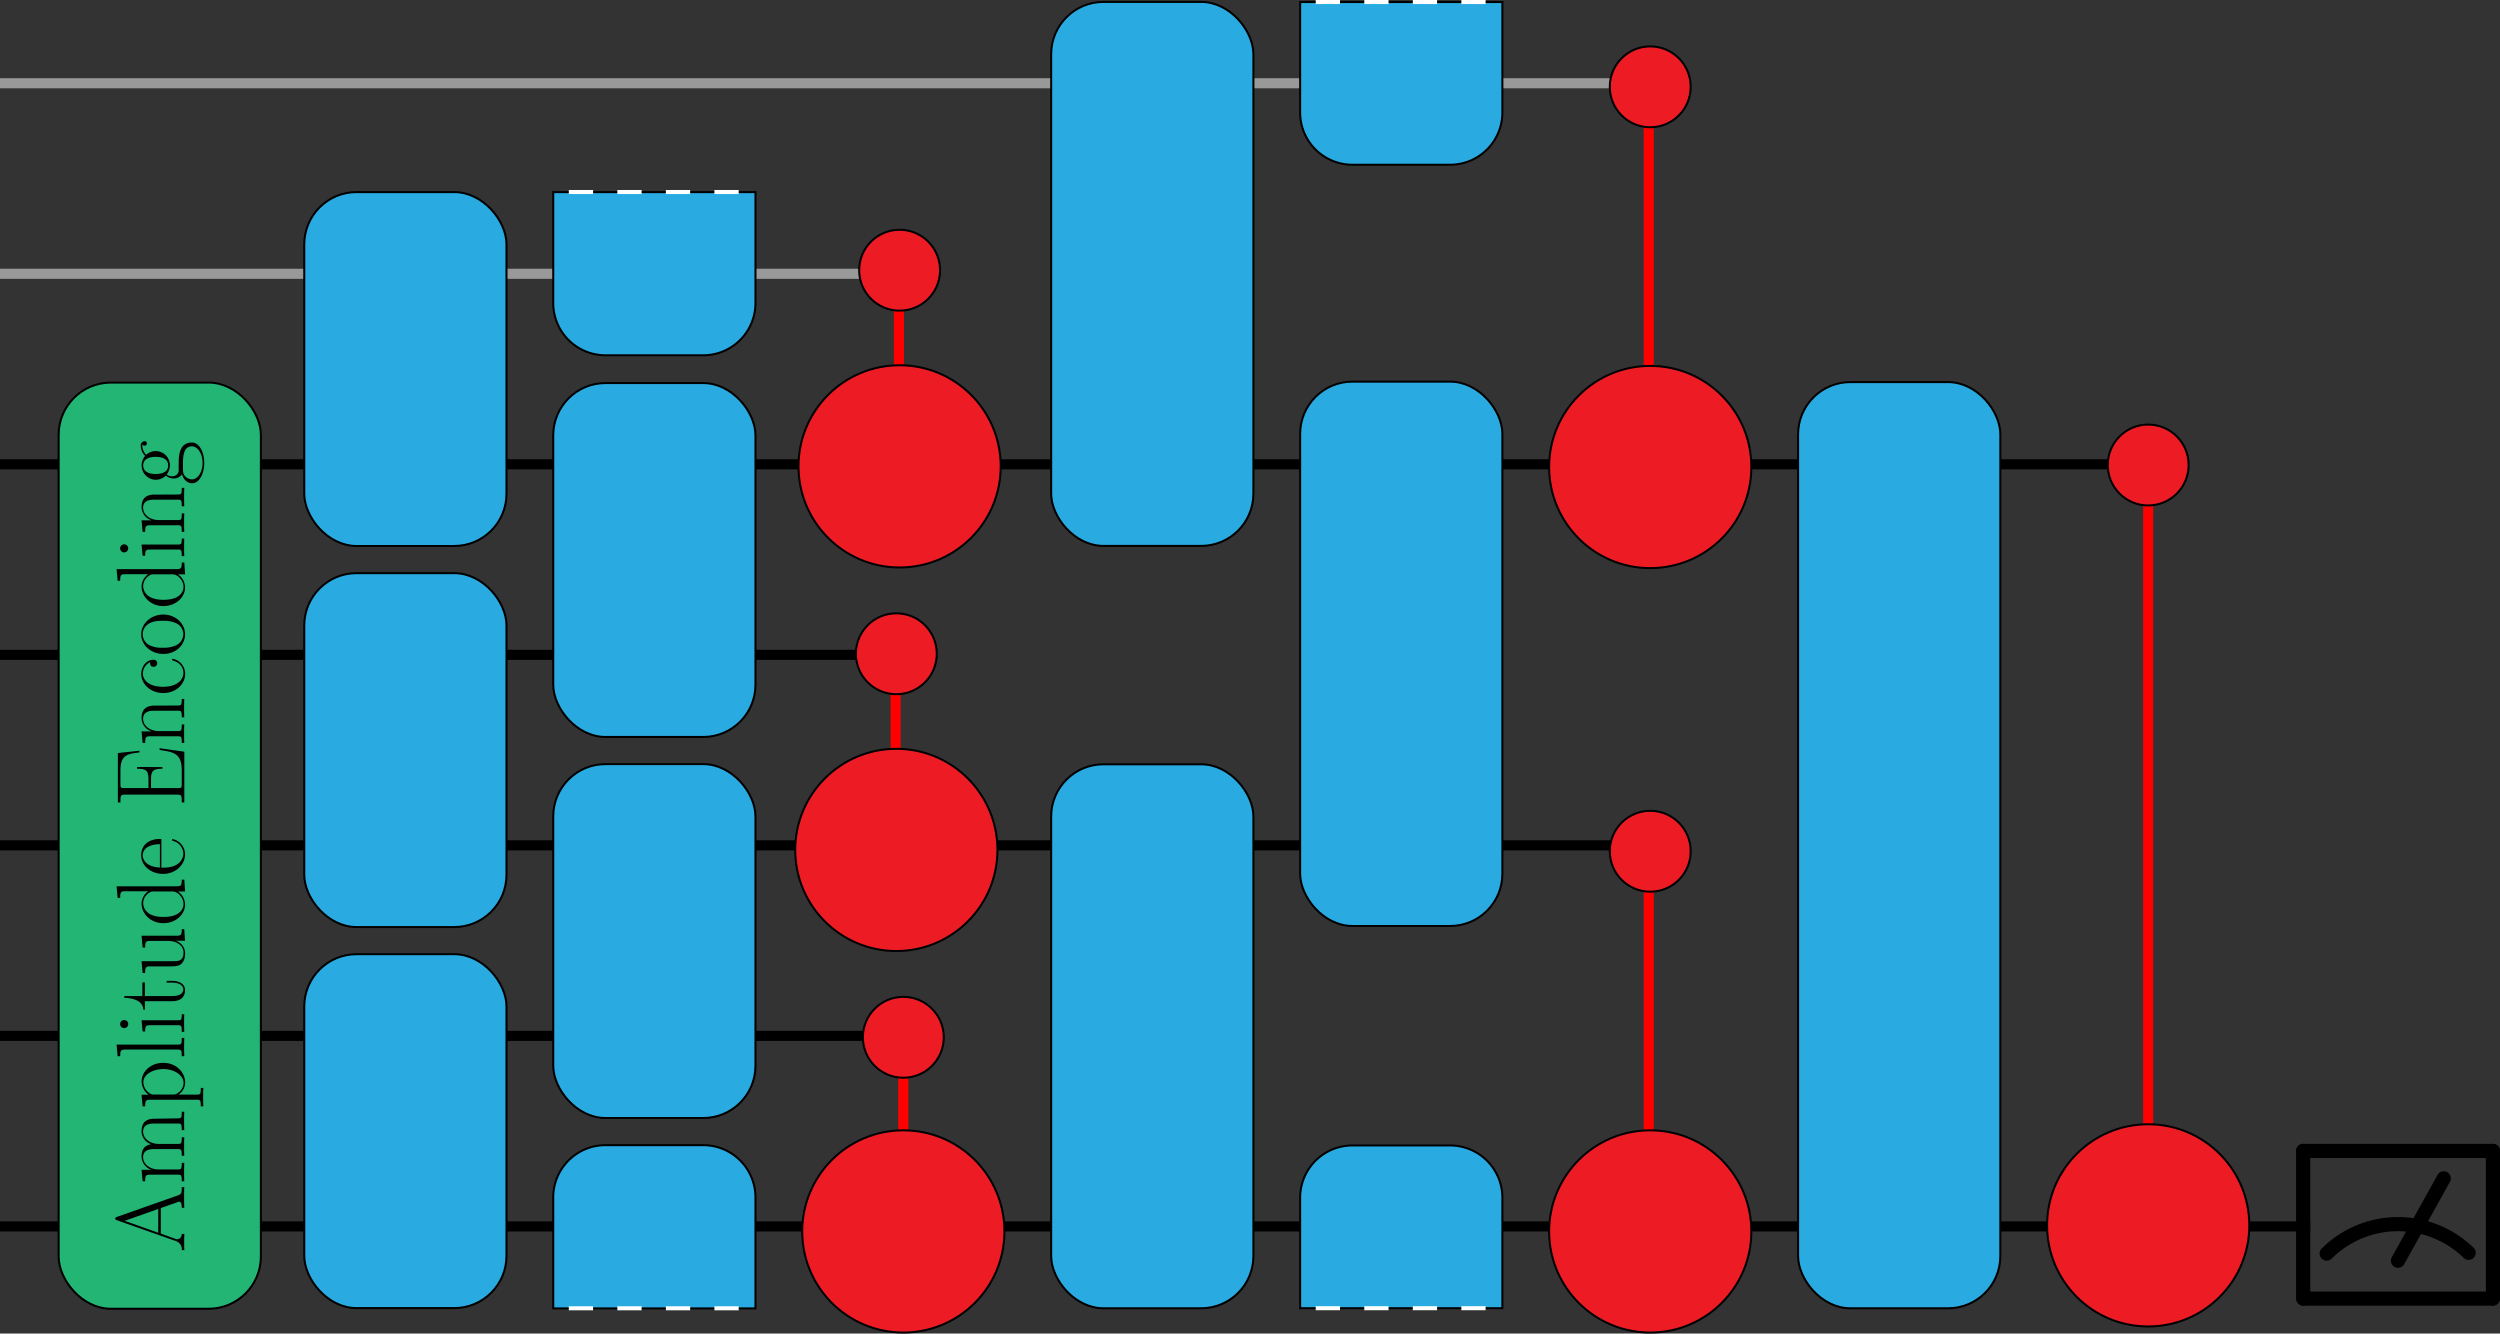 <svg xmlns="http://www.w3.org/2000/svg" width="1236.26" height="659.45" viewBox="0 0 1236.26 659.45"><rect x="0" y="0" width="1236.26" height="659.45" fill="#333333" stroke="none"/><defs><style>.cls-1,.cls-5{fill:#ed1c24;}.cls-1{stroke:red;}.cls-1,.cls-2,.cls-3,.cls-4,.cls-5,.cls-6,.cls-7{stroke-miterlimit:10;}.cls-1,.cls-2,.cls-3{stroke-width:5px;}.cls-2{stroke:#999;}.cls-3,.cls-4,.cls-5,.cls-6{stroke:#000;}.cls-4,.cls-7{fill:#29abe2;}.cls-6{fill:#22b573;}.cls-7{stroke:#fff;stroke-width:2px;stroke-dasharray:12 12;}</style></defs><g id="Layer_2" data-name="Layer 2"><g id="QCNN"><g id="qcnn_lyerwise"><line class="cls-1" x1="446.7" y1="512.81" x2="446.7" y2="606.03"/><line class="cls-1" x1="442.9" y1="323.4" x2="442.9" y2="416.61"/><line class="cls-1" x1="815.31" y1="420.95" x2="815.31" y2="607.95"/><line class="cls-1" x1="815.31" y1="42.94" x2="815.31" y2="229.94"/><line class="cls-1" x1="1062.29" y1="233.95" x2="1062.29" y2="605.95"/><line class="cls-2" y1="41.17" x2="810.45" y2="41.17"/><line class="cls-2" x1="442.45" y1="135.39" y2="135.39"/><line class="cls-3" y1="229.6" x2="1055.45" y2="229.6"/><line class="cls-3" x1="442.45" y1="323.82" y2="323.82"/><line class="cls-3" y1="418.03" x2="810.45" y2="418.03"/><line class="cls-3" x1="442.45" y1="512.25" y2="512.25"/><line class="cls-3" y1="606.47" x2="1142.45" y2="606.47"/><rect class="cls-4" x="273.58" y="189.43" width="100" height="175" rx="25.84"/><rect class="cls-4" x="273.58" y="377.86" width="100" height="175" rx="25.84"/><path class="cls-4" d="M373.58,592.13a25.85,25.85,0,0,0-25.85-25.84H299.42a25.84,25.84,0,0,0-25.84,25.84V647h100Z"/><path class="cls-4" d="M273.58,149.85a25.84,25.84,0,0,0,25.84,25.84h48.31a25.85,25.85,0,0,0,25.85-25.84V95h-100Z"/><rect class="cls-4" x="150.46" y="94.99" width="100" height="175" rx="25.84"/><rect class="cls-4" x="150.46" y="283.43" width="100" height="175" rx="25.84"/><rect class="cls-4" x="150.46" y="471.86" width="100" height="175" rx="25.84"/><circle class="cls-5" cx="446.7" cy="512.95" r="20"/><circle class="cls-5" cx="446.7" cy="608.95" r="50"/><circle class="cls-5" cx="443.24" cy="323.29" r="20"/><circle class="cls-5" cx="443.24" cy="420.29" r="50"/><line class="cls-1" x1="444.52" y1="133.73" x2="444.52" y2="226.94"/><circle class="cls-5" cx="444.86" cy="133.62" r="20"/><circle class="cls-5" cx="444.86" cy="230.62" r="50"/><rect class="cls-4" x="519.81" y="0.95" width="100" height="269" rx="25.84"/><rect class="cls-4" x="519.81" y="377.95" width="100" height="269" rx="25.84"/><rect class="cls-4" x="642.93" y="188.72" width="100" height="269.18" rx="25.84"/><path class="cls-4" d="M742.93,592.29a25.85,25.85,0,0,0-25.84-25.85H668.78a25.85,25.85,0,0,0-25.85,25.85v54.62h100Z"/><path class="cls-4" d="M642.93,55.62a25.84,25.84,0,0,0,25.85,25.84h48.31a25.84,25.84,0,0,0,25.84-25.84V1h-100Z"/><rect class="cls-4" x="889.17" y="188.95" width="100" height="458" rx="25.84"/><circle class="cls-5" cx="1062.29" cy="229.95" r="20"/><circle class="cls-5" cx="1062.29" cy="605.95" r="50"/><path d="M1150.57,623.4a3.51,3.51,0,0,1-2.48-6,53.54,53.54,0,0,1,75-.47,3.5,3.5,0,1,1-4.89,5,46.52,46.52,0,0,0-65.12.41A3.46,3.46,0,0,1,1150.57,623.4Z"/><path d="M1185.8,626.93a3.5,3.5,0,0,1-3.06-5.2L1205.39,581a3.5,3.5,0,0,1,6.12,3.4l-22.64,40.76A3.51,3.51,0,0,1,1185.8,626.93Z"/><path d="M1232.76,572.66h-93.85a3.5,3.5,0,0,1,0-7h93.85a3.5,3.5,0,0,1,0,7Z"/><path d="M1138.92,645.66a3.5,3.5,0,0,1-3.5-3.51v-73a3.5,3.5,0,1,1,7,0v73A3.51,3.51,0,0,1,1138.92,645.66Z"/><path d="M1232.76,645.66h-93.84a3.51,3.51,0,0,1,0-7h93.84a3.51,3.51,0,0,1,0,7Z"/><path d="M1232.76,645.66a3.5,3.5,0,0,1-3.5-3.51v-73a3.5,3.5,0,0,1,7,0v73A3.51,3.51,0,0,1,1232.76,645.66Z"/><rect class="cls-6" x="29" y="189.19" width="100" height="458" rx="25.84"/><g id="page1"><path id="g0-65" d="M57.79,601.78c-.63.25-.77.34-.77.82s.14.58.77.82l29,10.23a4.38,4.38,0,0,1,3.13,4.54h1.26c-.1-.87-.1-2.8-.1-3.71,0-1.21,0-3.14.1-4.3H89.88c-.09,2.27-1.64,2.61-2.22,2.61a2.54,2.54,0,0,1-1-.2L79.51,610V597.39l8.2-2.89a1.87,1.87,0,0,1,.87-.24c1.3,0,1.3,2.07,1.3,3h1.26c-.1-1.4-.1-3.91-.1-5.41,0-1.25,0-3.66.1-4.82H89.88c0,2.56,0,3.42-1.78,4.05Zm3.86,1.93,16.6-5.88V609.6Z"/><path id="g0-109" d="M76.47,553.22c-2.42,0-6.47.44-6.47,6.18a6.74,6.74,0,0,0,4.83,6.42v0c-4,.58-4.83,3.42-4.83,6.13a7,7,0,0,0,4.87,6.51v0H70l.53,5.69h1.26c0-2.84.29-3.28,2.6-3.28H87.81c1.83,0,2.07.19,2.07,3.28h1.26c-.1-1.16-.1-3.28-.1-4.53s0-3.43.1-4.59H89.88c0,3.09-.19,3.28-2.07,3.28H78.54c-4.44,0-7.77-2.7-7.77-6.08,0-3.57,3.19-4,5.5-4H87.81c1.83,0,2.07.19,2.07,3.28h1.26c-.1-1.16-.1-3.28-.1-4.54s0-3.42.1-4.58H89.88c0,3.09-.19,3.28-2.07,3.28H78.54c-4.44,0-7.77-2.7-7.77-6.08,0-3.57,3.19-4,5.5-4H87.81c1.83,0,2.07.19,2.07,3.28h1.26c-.1-1.16-.1-3.28-.1-4.53s0-3.43.1-4.59H89.88c0,3.09-.19,3.28-2.07,3.28Z"/><path id="g0-112" d="M99.29,538c0,3.09-.19,3.28-2.07,3.28h-9a7.12,7.12,0,0,0,3.33-6c0-4.83-4.24-9.7-10.81-9.7-6.08,0-10.71,4.2-10.71,9.17a8.14,8.14,0,0,0,3.52,6.61H70l.53,5.74h1.26c0-2.85.29-3.28,2.6-3.28H97.22c1.83,0,2.07.19,2.07,3.28h1.26c-.1-1.16-.1-3.28-.1-4.53s0-3.43.1-4.59ZM76,541.25c-.67,0-1.68,0-3.47-1.88a6.85,6.85,0,0,1-1.64-4.29c0-3.53,4.39-6.42,9.89-6.42s10,3.09,10,6.9a6,6,0,0,1-3.09,5.07,3.19,3.19,0,0,1-2.12.62Z"/><path id="g0-108" d="M57.65,516.55l.53,5.74h1.25c0-2.84.29-3.28,2.61-3.28H87.81c1.83,0,2.07.2,2.07,3.28h1.26c-.1-1.15-.1-3.28-.1-4.48s0-3.38.1-4.54H89.88c0,3.09-.19,3.28-2.07,3.28Z"/><path id="g0-105" d="M61.41,504.41a2,2,0,1,0,2,2A2,2,0,0,0,61.41,504.41Zm9.12,5.65h1.26c0-2.71.29-3.09,2.6-3.09H87.81c1.83,0,2.07.19,2.07,3.28h1.26c-.1-1.16-.1-3.23-.1-4.44s0-3.14.1-4.25H89.88c0,2.85-.29,2.95-2,2.95H70Z"/><path id="g0-116" d="M71.64,492.56V485.8H70.39v6.76H61.46v.86c5,.1,9.31,1.79,9.41,5.89h.77v-4.2H85.2c.92,0,6.32,0,6.32-5.59,0-2.85-2.8-4.49-6.37-4.49H82.4v.87h2.7c3.33,0,5.55,1.3,5.55,3.33,0,1.4-1,3.33-5.35,3.33Z"/><path id="g0-117" d="M70.53,468.57h1.26c0-2.85.29-3.28,2.6-3.28h8.78c4.06,0,7.58,2.17,7.58,5.74,0,4-2.36,4.29-4.87,4.29H70l.53,5.84h1.26c0-1.93,0-3.23,1.93-3.28H83c3.23,0,5.31,0,6.66-1.25.63-.63,1.88-1.84,1.88-5.31A6.56,6.56,0,0,0,87,465.24v-.05h4.49l-.38-5.74H89.88c0,2.84-.29,3.28-2.6,3.28H70Z"/><path id="g0-100" d="M58.18,444h1.25c0-2.85.29-3.28,2.61-3.28H73.33A7.56,7.56,0,0,0,70,446.81c0,4.92,4.39,9.7,10.76,9.7s10.76-4.49,10.76-9.22A8,8,0,0,0,88,440.83h3.52L91.14,435H89.88c0,2.84-.29,3.28-2.6,3.28H57.65Zm27.17-3.18a5.1,5.1,0,0,1,3.71,2,6.34,6.34,0,0,1,1.69,4.2c0,1.4-.72,6.42-9.94,6.42-9.46,0-10-5.6-10-6.85a6.09,6.09,0,0,1,3-5.12,2.8,2.8,0,0,1,2-.62Z"/><path id="g0-101" d="M79.8,415.06c-.2-.19-.29-.19-.78-.19-4.92,0-9.21,2.61-9.21,8.11,0,5.11,4.87,9.17,10.81,9.17,6.27,0,10.9-4.59,10.9-9.7a7.81,7.81,0,0,0-6.13-7.53c-.33,0-.33.29-.33.39,0,.33.09.38.67.57a6.67,6.67,0,0,1,4.92,6.23,6.47,6.47,0,0,1-3.28,5.45c-2.46,1.5-5.31,1.5-7.57,1.5ZM79.07,429c-6.95-.34-8.49-4.05-8.49-6,0-3.28,3.09-5.5,8.49-5.55Z"/><path id="g0-69" d="M78.93,370v.87C86,371.91,89.88,372.54,89.88,381v6.71c0,1.93-.24,2-1.88,2H74.68v-4.54c0-4.54,1.64-5,5.65-5v-.87H67.78v.87c4,0,5.65.43,5.65,5v4.54h-12c-1.64,0-1.88-.1-1.88-2v-6.61c0-7.48,3-8.35,9.41-9v-.86l-10.67,1.15v24.42h1.26c0-3.33,0-3.86,2.17-3.86h26c2.17,0,2.17.53,2.17,3.86h1.26V371.72Z"/><path id="g0-110" d="M76.47,348.93c-2.46,0-6.47.48-6.47,6.18a7,7,0,0,0,4.87,6.51v.05H70l.53,5.7h1.26c0-2.85.29-3.29,2.6-3.29H87.81c1.83,0,2.07.2,2.07,3.29h1.26c-.1-1.16-.1-3.29-.1-4.54s0-3.43.1-4.59H89.88c0,3.09-.19,3.29-2.07,3.29H78.54c-4.44,0-7.77-2.71-7.77-6.08,0-3.57,3.19-4,5.5-4H87.81c1.83,0,2.07.19,2.07,3.28h1.26c-.1-1.16-.1-3.28-.1-4.54s0-3.42.1-4.58H89.88c0,3.09-.19,3.28-2.07,3.28Z"/><path id="g0-99" d="M74.25,327.46c0,.92,0,2.27,1.69,2.27a1.74,1.74,0,1,0-.1-3.47c-3.43,0-6,3.28-6,7,0,5.11,4.73,9.45,10.9,9.45,6.42,0,10.81-4.53,10.81-9.45a7.52,7.52,0,0,0-6.08-7.48c-.19,0-.34,0-.34.38s.05.39.68.58c3.91,1.26,4.87,4,4.87,6.08,0,3.09-2.84,6.8-10,6.8-7.33,0-10-3.57-10-6.41A6.15,6.15,0,0,1,74.25,327.46Z"/><path id="g0-111" d="M80.81,303.9c-6.18,0-11,4.49-11,9.75s4.82,9.74,11,9.74,10.71-4.48,10.71-9.74S86.89,303.9,80.81,303.9Zm9.84,9.75a6.24,6.24,0,0,1-3.23,5.3,14.56,14.56,0,0,1-7,1.35,13.12,13.12,0,0,1-6.7-1.35,6.06,6.06,0,0,1-.25-10.47c2.27-1.49,5.46-1.49,7-1.49a14.68,14.68,0,0,1,7.1,1.4A6.15,6.15,0,0,1,90.65,313.65Z"/><path id="g0-100-2" data-name="g0-100" d="M58.18,287.21h1.25c0-2.84.29-3.28,2.61-3.28H73.33A7.58,7.58,0,0,0,70,290c0,4.92,4.39,9.7,10.76,9.7s10.76-4.49,10.76-9.21A8,8,0,0,0,88,284h3.52l-.38-5.84H89.88c0,2.85-.29,3.28-2.6,3.28H57.65ZM85.35,284a5.12,5.12,0,0,1,3.71,2,6.31,6.31,0,0,1,1.69,4.2c0,1.4-.72,6.41-9.94,6.41-9.46,0-10-5.59-10-6.85a6.07,6.07,0,0,1,3-5.11,2.77,2.77,0,0,1,2-.63Z"/><path id="g0-105-2" data-name="g0-105" d="M61.41,269.17a2,2,0,1,0,2,2A2,2,0,0,0,61.41,269.17Zm9.12,5.65h1.26c0-2.7.29-3.09,2.6-3.09H87.81c1.83,0,2.07.19,2.07,3.28h1.26c-.1-1.16-.1-3.23-.1-4.44s0-3.13.1-4.24H89.88c0,2.84-.29,2.94-2,2.94H70Z"/><path id="g0-110-2" data-name="g0-110" d="M76.47,244.58c-2.46,0-6.47.48-6.47,6.18a7,7,0,0,0,4.87,6.51v.05H70l.53,5.69h1.26c0-2.84.29-3.28,2.6-3.28H87.81c1.83,0,2.07.2,2.07,3.28h1.26c-.1-1.15-.1-3.28-.1-4.53s0-3.43.1-4.59H89.88c0,3.09-.19,3.28-2.07,3.28H78.54c-4.44,0-7.77-2.7-7.77-6.08,0-3.57,3.19-4,5.5-4H87.81c1.83,0,2.07.19,2.07,3.28h1.26c-.1-1.16-.1-3.28-.1-4.54s0-3.42.1-4.58H89.88c0,3.09-.19,3.28-2.07,3.28Z"/><path id="g0-103" d="M82.45,234.6A7.38,7.38,0,0,0,84,230.16a7,7,0,0,0-7-7.1,6.82,6.82,0,0,0-4.68,1.84,6.47,6.47,0,0,1-1.93-4.44,1.42,1.42,0,0,1,.14-.72c0,.19.24.62,1,.62a1,1,0,0,0,1.07-1.06,1,1,0,0,0-1.11-1.11,2,2,0,0,0-1.89,2.27,7.34,7.34,0,0,0,2.18,5A7.11,7.11,0,0,0,77,237.25a7.11,7.11,0,0,0,5-2.07,6.24,6.24,0,0,0,3.91,1.44A4.81,4.81,0,0,0,90,234.5c.63,2.51,2.56,4.49,5,4.49,3.47,0,6-4.59,6-10.09,0-5.3-2.46-10.08-6.08-10.08-6.56,0-6.56,7.14-6.56,10.86,0,1.11,0,3.08,0,3.33a3.13,3.13,0,0,1-3.28,2.5A3.7,3.7,0,0,1,82.45,234.6Zm.72-4.44c0,4.24-5.21,4.24-6.17,4.24s-6.18,0-6.18-4.24S76,225.91,77,225.91,83.17,225.91,83.17,230.16Zm17-1.26c0,4.83-2.56,8.16-5.21,8.16a4.68,4.68,0,0,1-3.67-1.88c-.82-1.21-.82-1.69-.82-5,0-4,0-9.46,4.49-9.46C97.6,220.75,100.16,224.08,100.16,228.9Z"/></g><circle class="cls-5" cx="816.05" cy="420.95" r="20"/><circle class="cls-5" cx="816.05" cy="608.95" r="50"/><circle class="cls-5" cx="816.05" cy="42.94" r="20"/><circle class="cls-5" cx="816.05" cy="230.94" r="50"/><line class="cls-7" x1="281.28" y1="646.95" x2="365.87" y2="646.95"/><line class="cls-7" x1="281.28" y1="94.95" x2="365.87" y2="94.95"/><line class="cls-7" x1="650.64" y1="1" x2="735.23" y2="1"/><line class="cls-7" x1="650.64" y1="646.91" x2="735.23" y2="646.91"/></g></g></g></svg>